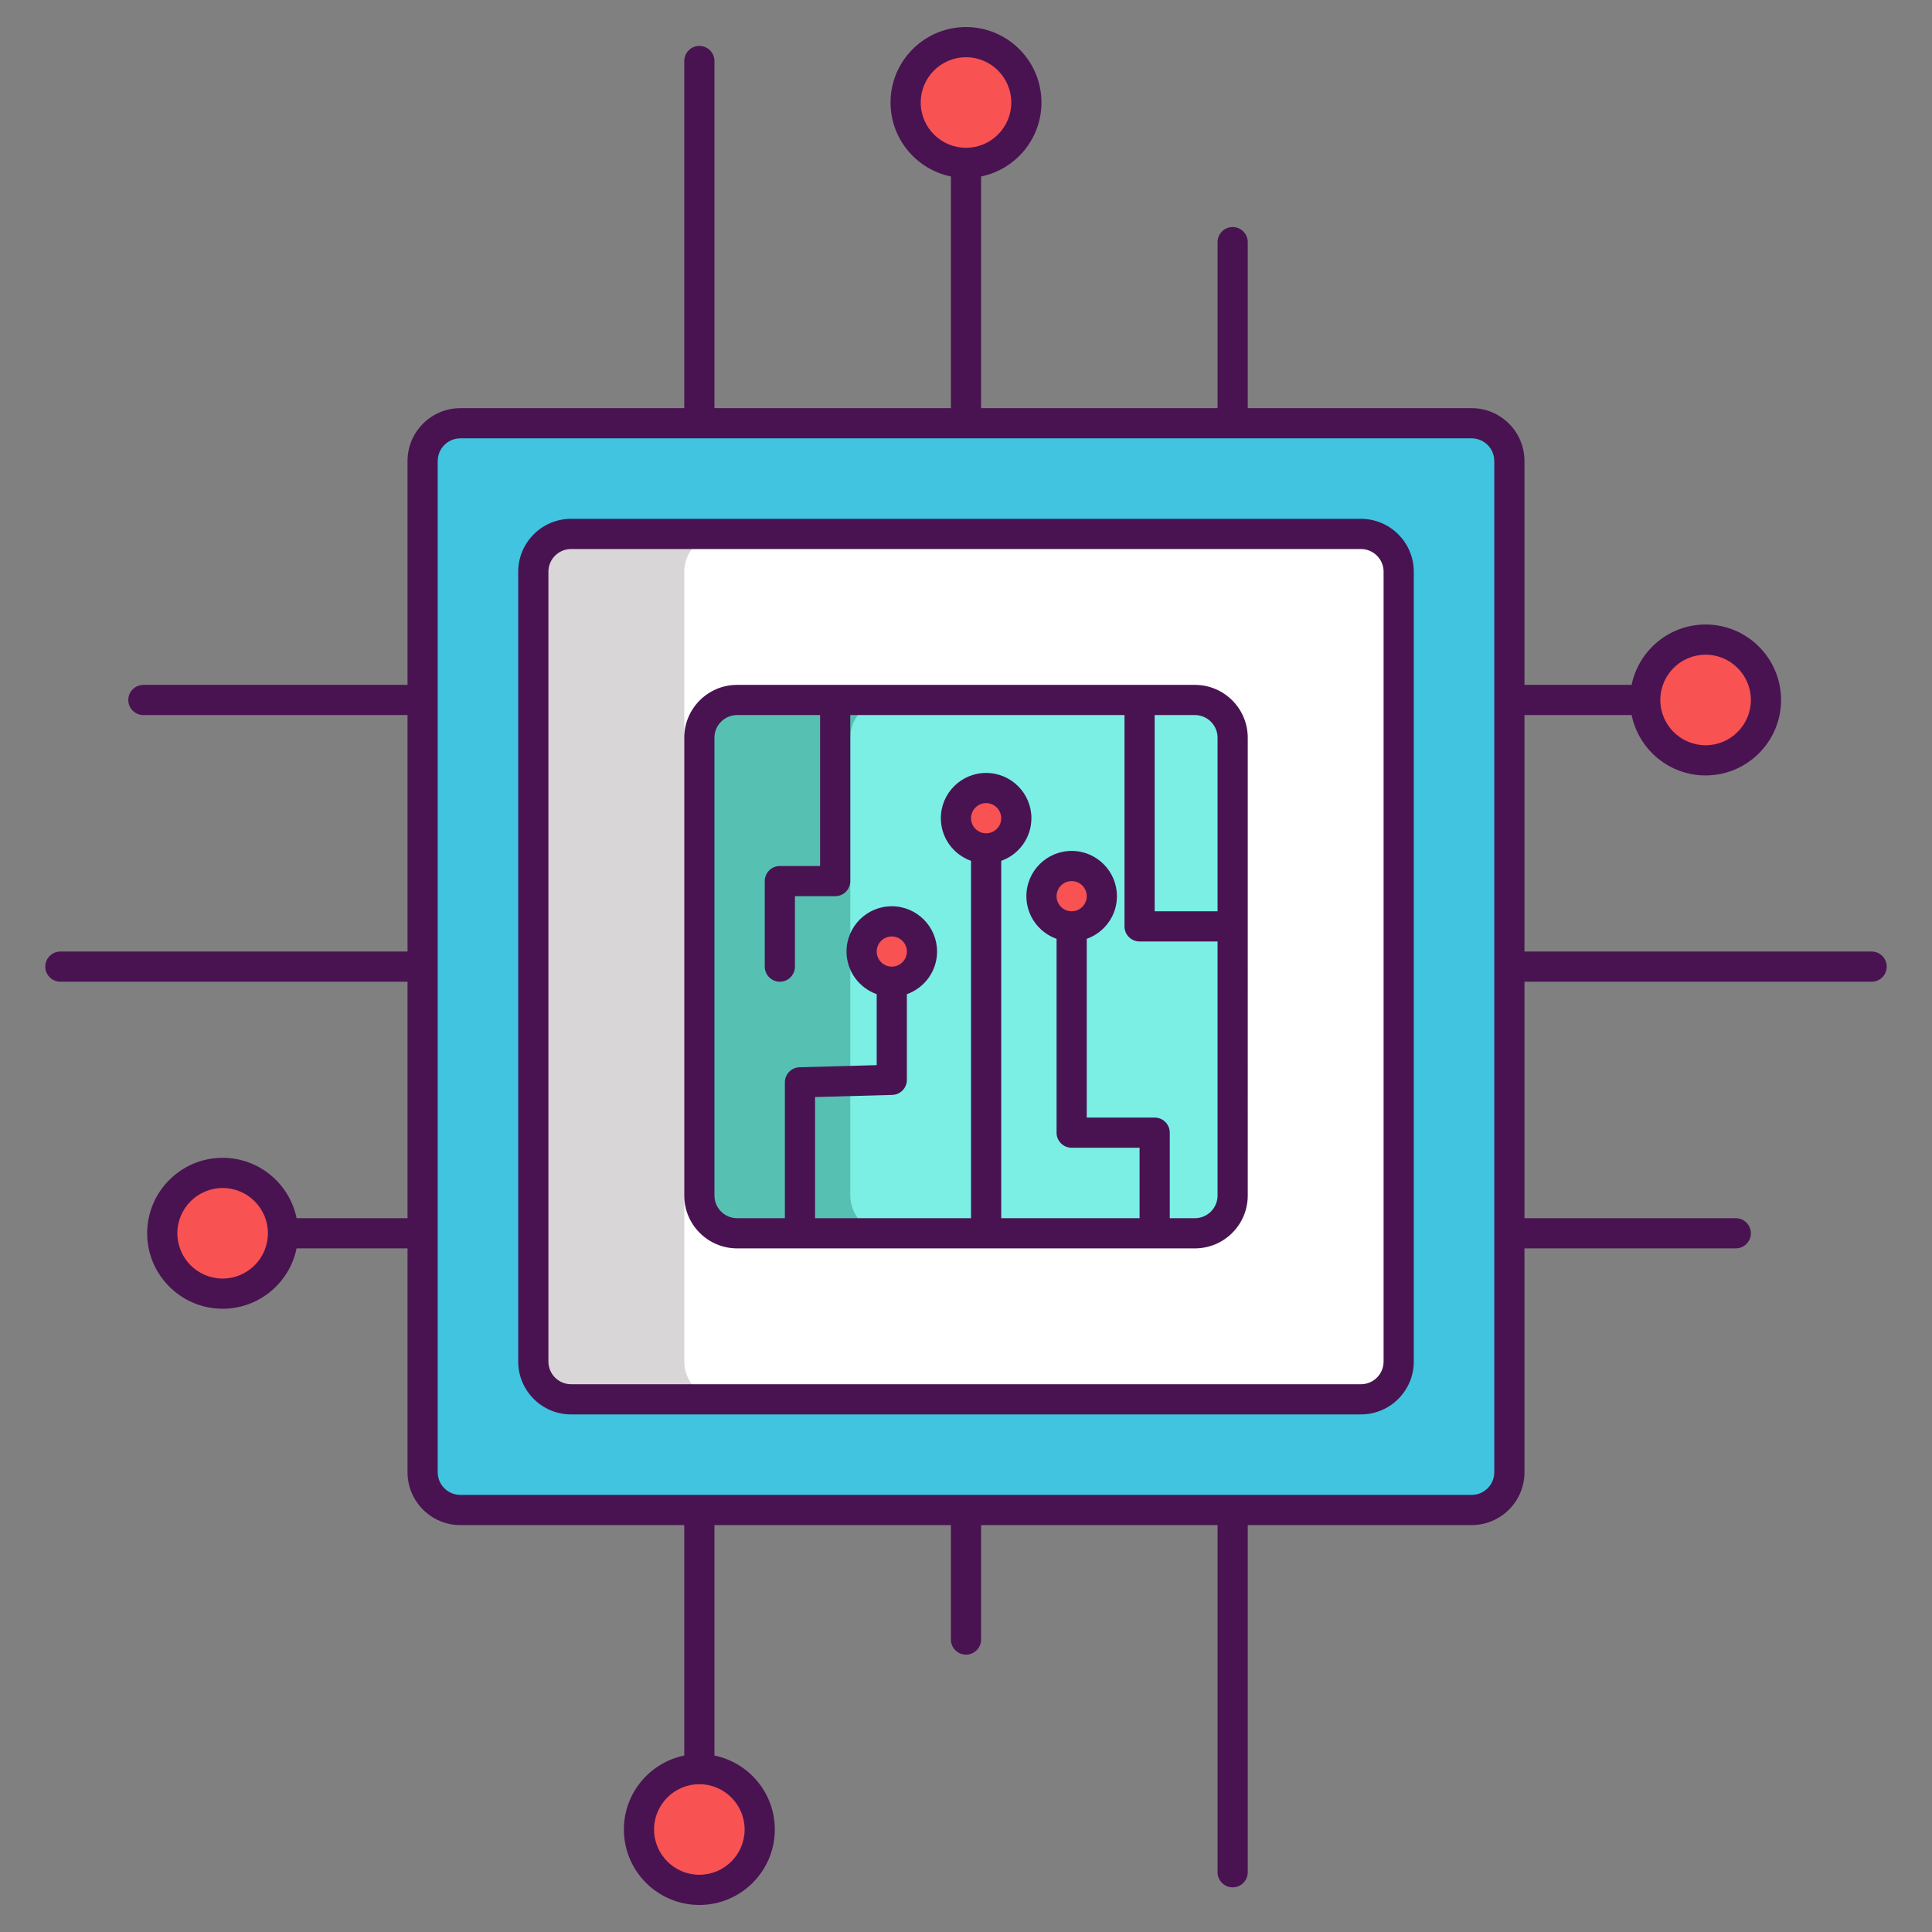 <?xml version="1.0" encoding="utf-8"?>
<!-- Generator: Adobe Illustrator 18.0.0, SVG Export Plug-In . SVG Version: 6.00 Build 0)  -->
<!DOCTYPE svg PUBLIC "-//W3C//DTD SVG 1.1//EN" "http://www.w3.org/Graphics/SVG/1.1/DTD/svg11.dtd">
<svg version="1.1" id="Layer_1" xmlns="http://www.w3.org/2000/svg" xmlns:xlink="http://www.w3.org/1999/xlink" x="0px" y="0px"
	 viewBox="0 0 256 256" style="enable-background:new 0 0 256 256;" xml:space="preserve">
<rect x="0" y="0" width="256" height="256" fill="#808080" stroke="none"/>
<style type="text/css">
	.st0{fill:#1C868E;}
	.st1{fill:#40C4DF;}
	.st2{fill:#F85252;}
	.st3{fill:#491352;}
	.st4{fill:#7BEFE4;}
	.st5{fill:none;stroke:#491352;stroke-width:4;stroke-linecap:round;stroke-linejoin:round;stroke-miterlimit:10;}
	.st6{fill:#FFFFFF;}
	.st7{fill:#56C1B3;}
	.st8{fill:#D73735;}
	.st9{fill:#D8D6D7;}
	.st10{fill:#EDAF85;}
	.st11{fill:#F7C09A;}
	.st12{fill:none;stroke:#491352;stroke-width:4;stroke-miterlimit:10;}
</style>
<g id="XMLID_51_">
	<path id="XMLID_1182_" class="st1" d="M195,56.083H61c-2.761,0-5,2.239-5,5v134c0,2.761,2.239,5,5,5h134c2.761,0,5-2.239,5-5v-134
		C200,58.322,197.761,56.083,195,56.083z"/>
	<path id="XMLID_655_" class="st9" d="M185.33,75.753v104.66c0,2.76-2.24,5-5,5H75.67c-2.76,0-5-2.24-5-5V75.753c0-2.76,2.24-5,5-5
		h104.66C183.09,70.753,185.33,72.993,185.33,75.753z"/>
	<path id="XMLID_653_" class="st6" d="M185.33,75.753v104.66c0,2.76-2.24,5-5,5H95.67c-2.76,0-5-2.24-5-5V75.753c0-2.76,2.24-5,5-5
		h84.66C183.09,70.753,185.33,72.993,185.33,75.753z"/>
	<path id="XMLID_656_" class="st7" d="M163.33,97.753v60.66c0,2.76-2.24,5-5,5H97.67c-2.76,0-5-2.24-5-5v-60.66c0-2.76,2.24-5,5-5
		h60.66C161.09,92.753,163.33,94.993,163.33,97.753z"/>
	<path id="XMLID_652_" class="st4" d="M163.33,97.753v60.66c0,2.76-2.24,5-5,5h-40.66c-2.76,0-5-2.24-5-5v-60.66c0-2.76,2.24-5,5-5
		h40.66C161.09,92.753,163.33,94.993,163.33,97.753z"/>
	<circle id="XMLID_18_" class="st2" cx="128" cy="13.583" r="8"/>
	<circle id="XMLID_21_" class="st2" cx="92.667" cy="242.417" r="8"/>
	<circle id="XMLID_94_" class="st2" cx="29.5" cy="163.417" r="8"/>
	<circle id="XMLID_91_" class="st2" cx="226" cy="92.75" r="8"/>
	<circle id="XMLID_7_" class="st2" cx="130.667" cy="108.417" r="4"/>
	<circle id="XMLID_284_" class="st2" cx="118.167" cy="126.083" r="4"/>
	<circle id="XMLID_286_" class="st2" cx="142" cy="118.75" r="4"/>
	<g id="XMLID_44_">
		<path id="XMLID_52_" class="st3" d="M248,126.083h-46V94.75h14.202c0.929,4.559,4.969,8,9.798,8c5.514,0,10-4.486,10-10
			s-4.486-10-10-10c-4.829,0-8.869,3.441-9.798,8H202V61.083c0-3.86-3.141-7-7-7h-29.667v-22c0-1.104-0.896-2-2-2s-2,0.896-2,2v22
			H130V23.382c4.559-0.929,8-4.969,8-9.798c0-5.514-4.486-10-10-10s-10,4.486-10,10c0,4.829,3.441,8.869,8,9.798v30.702H94.667v-46
			c0-1.104-0.896-2-2-2s-2,0.896-2,2v46H61c-3.859,0-7,3.14-7,7V90.75H19c-1.104,0-2,0.896-2,2s0.896,2,2,2h35v31.333H8
			c-1.104,0-2,0.896-2,2s0.896,2,2,2h46v31.333H39.298c-0.929-4.559-4.969-8-9.798-8c-5.514,0-10,4.486-10,10s4.486,10,10,10
			c4.829,0,8.869-3.441,9.798-8H54v29.667c0,3.86,3.141,7,7,7h29.667v30.535c-4.559,0.929-8,4.969-8,9.798c0,5.514,4.486,10,10,10
			s10-4.486,10-10c0-4.829-3.441-8.869-8-9.798v-30.535H126v15.167c0,1.104,0.896,2,2,2s2-0.896,2-2v-15.167h31.333v46
			c0,1.104,0.896,2,2,2s2-0.896,2-2v-46H195c3.859,0,7-3.14,7-7v-29.667h28c1.104,0,2-0.896,2-2s-0.896-2-2-2h-28v-31.333h46
			c1.104,0,2-0.896,2-2S249.104,126.083,248,126.083z M226,86.75c3.309,0,6,2.691,6,6s-2.691,6-6,6s-6-2.691-6-6
			S222.691,86.75,226,86.75z M29.5,169.417c-3.309,0-6-2.691-6-6s2.691-6,6-6s6,2.691,6,6S32.809,169.417,29.5,169.417z M122,13.583
			c0-3.309,2.691-6,6-6s6,2.691,6,6s-2.691,6-6,6S122,16.892,122,13.583z M98.667,242.417c0,3.309-2.691,6-6,6s-6-2.691-6-6
			s2.691-6,6-6S98.667,239.108,98.667,242.417z M198,195.083c0,1.654-1.346,3-3,3H61c-1.654,0-3-1.346-3-3v-134c0-1.654,1.346-3,3-3
			h134c1.654,0,3,1.346,3,3V195.083z"/>
		<path id="XMLID_459_" class="st3" d="M180.333,68.75H75.667c-3.859,0-7,3.14-7,7v104.667c0,3.86,3.141,7,7,7h104.666
			c3.859,0,7-3.14,7-7V75.75C187.333,71.89,184.192,68.75,180.333,68.75z M183.333,180.417c0,1.654-1.346,3-3,3H75.667
			c-1.654,0-3-1.346-3-3V75.75c0-1.654,1.346-3,3-3h104.666c1.654,0,3,1.346,3,3V180.417z"/>
		<path id="XMLID_517_" class="st3" d="M158.333,90.75H97.667c-3.859,0-7,3.14-7,7v60.667c0,3.86,3.141,7,7,7h60.666
			c3.859,0,7-3.14,7-7V97.75C165.333,93.89,162.192,90.75,158.333,90.75z M130.667,110.417c-1.103,0-2-0.897-2-2s0.897-2,2-2
			s2,0.897,2,2S131.77,110.417,130.667,110.417z M161.333,158.417c0,1.654-1.346,3-3,3H155v-11.333c0-1.104-0.896-2-2-2h-9V124.4
			c2.327-0.826,4-3.043,4-5.65c0-3.309-2.691-6-6-6s-6,2.691-6,6c0,2.606,1.673,4.824,4,5.65v25.684c0,1.104,0.896,2,2,2h9v9.333
			h-18.333v-47.35c2.327-0.826,4-3.043,4-5.65c0-3.309-2.691-6-6-6s-6,2.691-6,6c0,2.606,1.673,4.824,4,5.65v47.35H108v-16.054
			l10.222-0.28c1.083-0.029,1.945-0.916,1.945-1.999v-11.35c2.327-0.826,4-3.043,4-5.65c0-3.309-2.691-6-6-6s-6,2.691-6,6
			c0,2.606,1.673,4.824,4,5.65v9.404l-10.222,0.28c-1.083,0.029-1.945,0.916-1.945,1.999v18h-6.333c-1.654,0-3-1.346-3-3V97.75
			c0-1.654,1.346-3,3-3h11v20h-5.334c-1.104,0-2,0.896-2,2v11.333c0,1.104,0.896,2,2,2s2-0.896,2-2v-9.333h5.334
			c1.104,0,2-0.896,2-2v-22H149v28c0,1.104,0.896,2,2,2h10.333V158.417z M142,120.75c-1.103,0-2-0.897-2-2s0.897-2,2-2s2,0.897,2,2
			S143.103,120.75,142,120.75z M116.167,126.083c0-1.103,0.897-2,2-2s2,0.897,2,2s-0.897,2-2,2S116.167,127.186,116.167,126.083z
			 M161.333,120.75H153v-26h5.333c1.654,0,3,1.346,3,3V120.75z"/>
	</g>
</g>
</svg>
